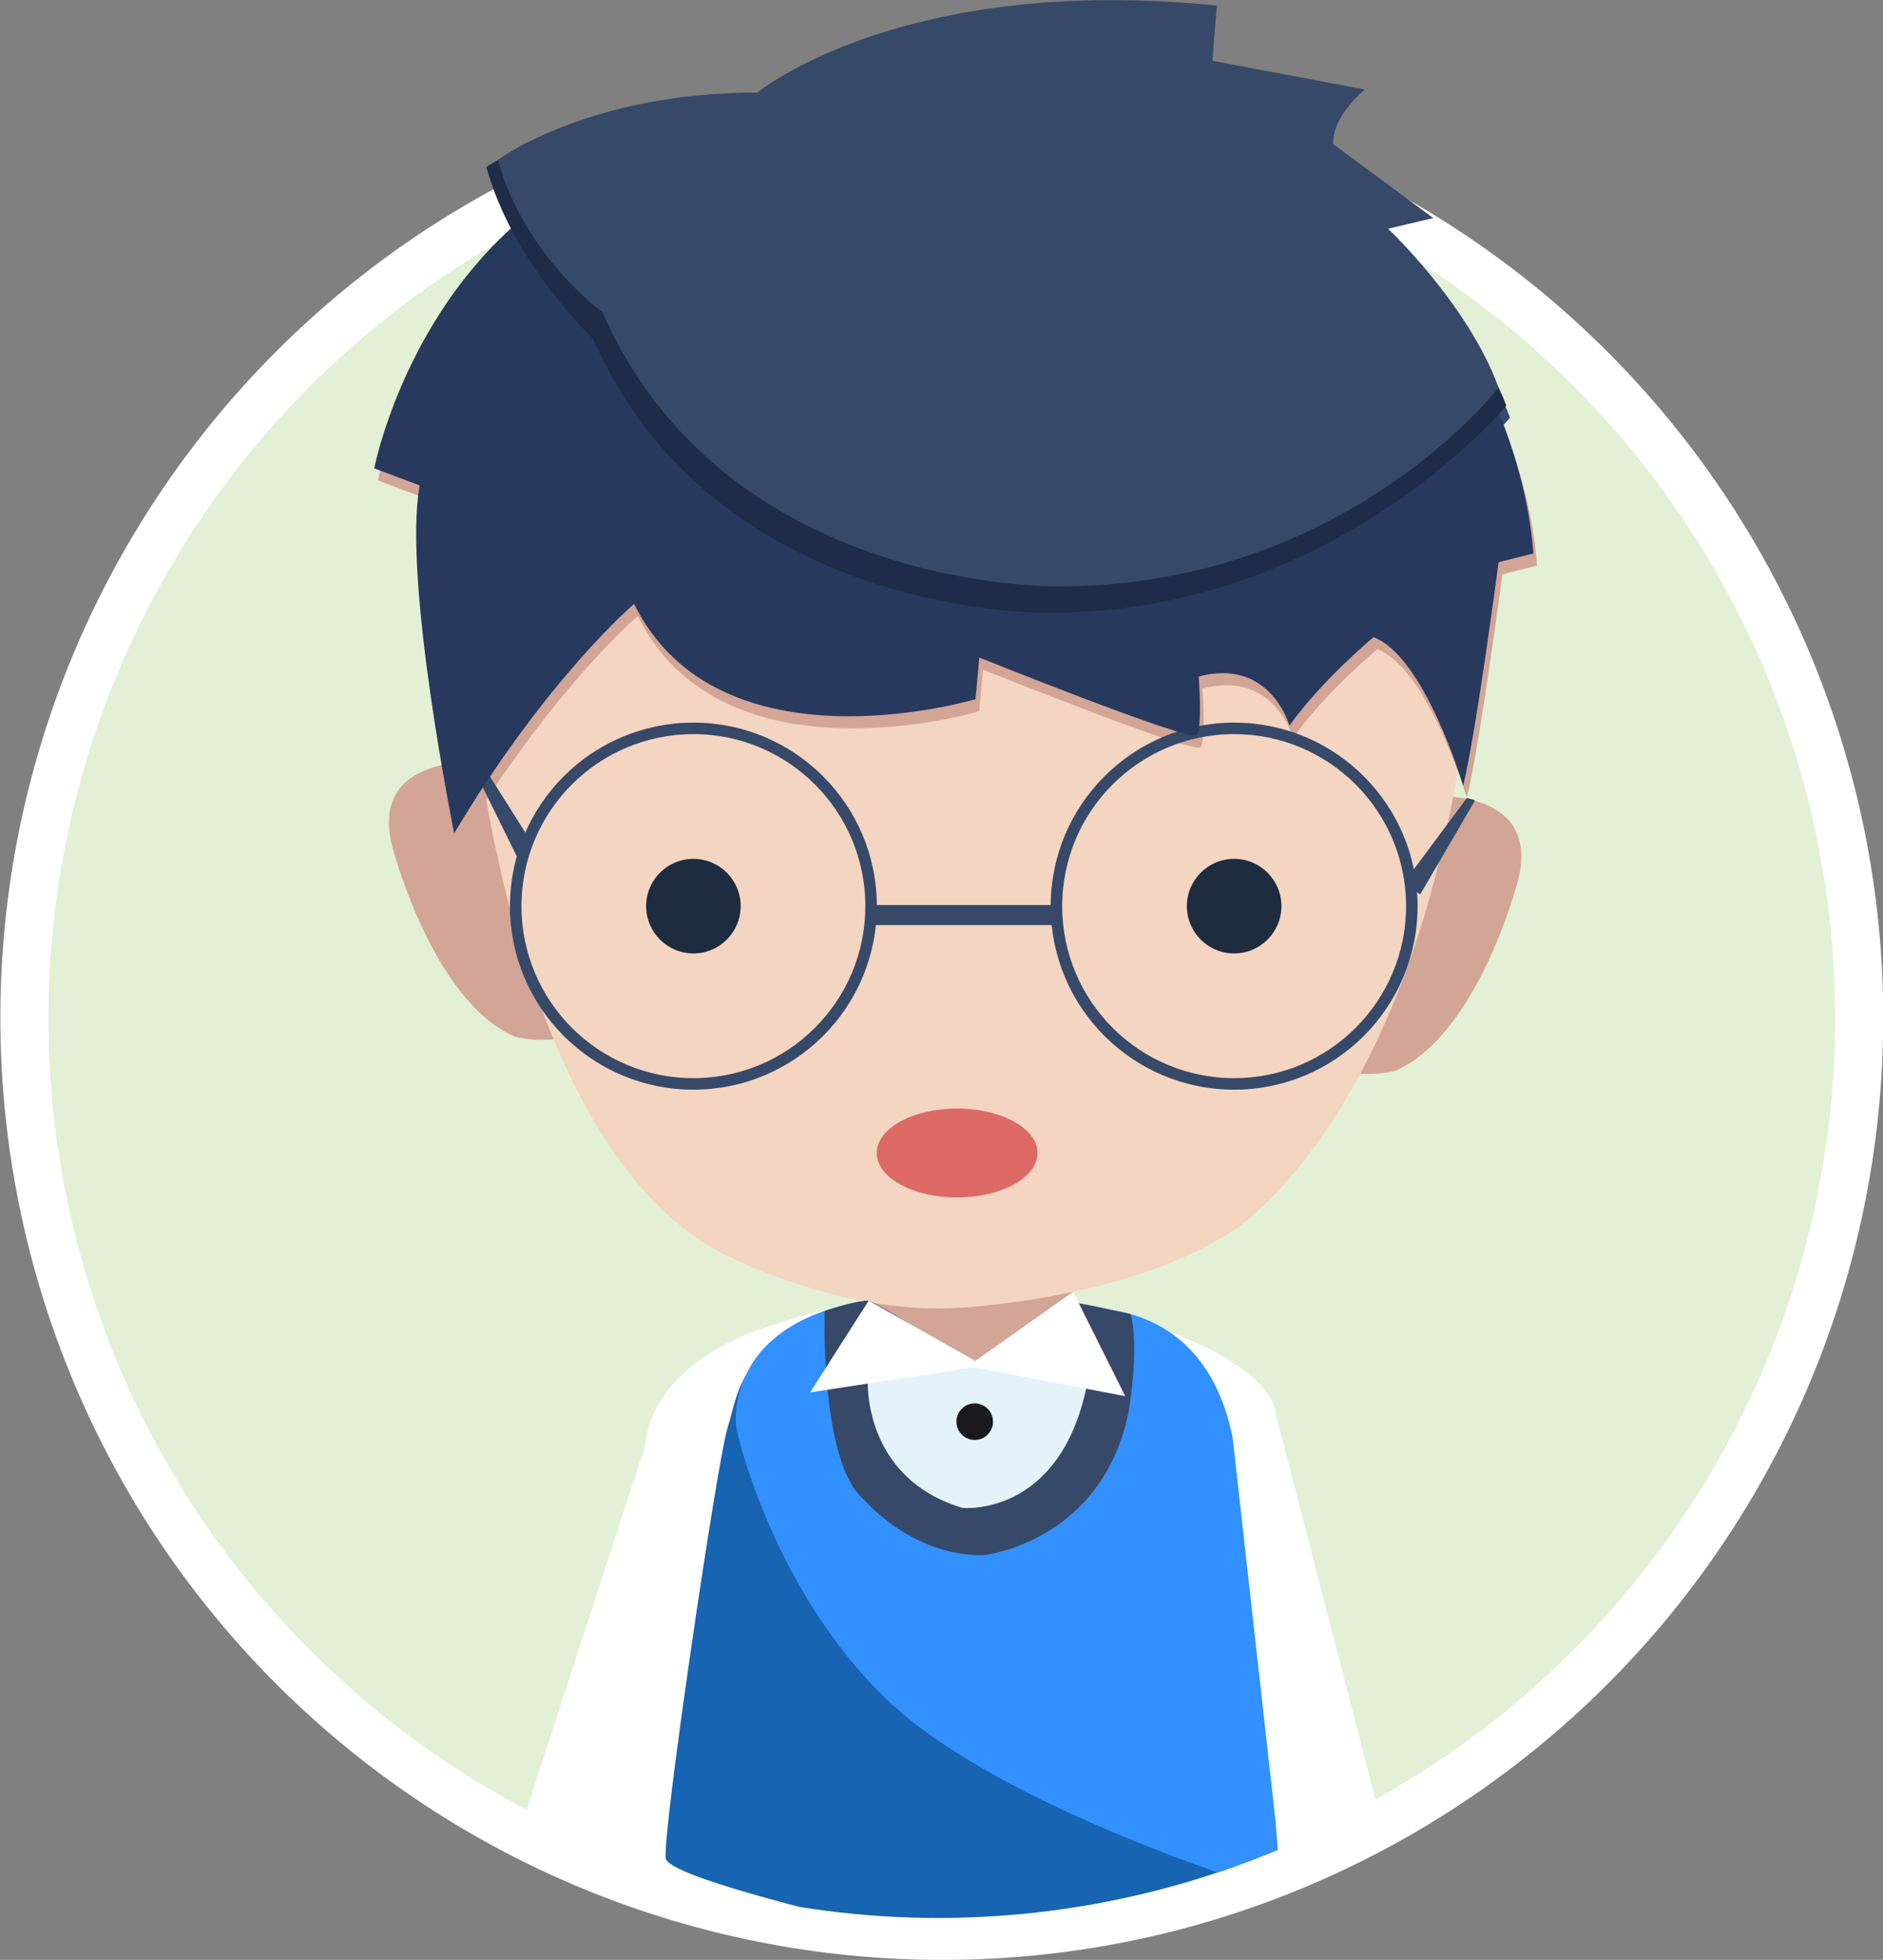 <svg xmlns="http://www.w3.org/2000/svg" xmlns:xlink="http://www.w3.org/1999/xlink" viewBox="0 0 980.76 1020.33"><rect x="0" y="0" width="980.76" height="1020.33" fill="#808080" stroke="none"/><defs><style>.cls-1,.cls-14{fill:none;}.cls-2{fill:#e3f0d5;}.cls-3{fill:#fff;}.cls-4{clip-path:url(#clip-path);}.cls-5{fill:#d2a597;}.cls-6{fill:#f4d5c1;}.cls-7{fill:#374968;}.cls-8{fill:#1664b2;}.cls-9{fill:#3390ff;}.cls-10{fill:#e4f3f9;}.cls-11{fill:#1a191e;}.cls-12{fill:#dc6965;}.cls-13{fill:#1e2c3f;}.cls-14{stroke:#374968;stroke-miterlimit:10;stroke-width:6px;}.cls-15{fill:#28395e;}.cls-16{fill:#1d2d49;}</style><clipPath id="clip-path"><circle class="cls-1" cx="488.69" cy="540.01" r="458.49"/></clipPath></defs><title>男生</title><g id="图层_2" data-name="图层 2"><g id="图层_1-2" data-name="图层 1"><circle class="cls-2" cx="490.38" cy="529.95" r="477.85"/><path class="cls-3" d="M490.38,1020.33A490.51,490.51,0,0,1,299.5,78.11,490.5,490.5,0,0,1,681.26,981.79,487.43,487.43,0,0,1,490.38,1020.33Zm0-955.71A465.45,465.45,0,0,0,309.26,958.71,465.45,465.45,0,0,0,671.5,101.18,462.42,462.42,0,0,0,490.38,64.62Z"/><g class="cls-4"><path class="cls-5" d="M250.44,396.87s-58.1-4.92-46.28,43.34c0,0,20.68,80.76,64,99.47,0,0,9.85,3,23.64,1S250.44,396.87,250.44,396.87Z"/><path class="cls-5" d="M744.49,414.6s58.11-4.92,46.29,43.33c0,0-20.68,80.76-64,99.48,0,0-9.85,3-23.63,1S744.49,414.6,744.49,414.6Z"/><polygon class="cls-5" points="451.23 656.88 453.18 698.24 514.48 742.56 556.33 728.77 560.22 645.06 451.23 656.88"/><path class="cls-6" d="M246.18,366.67S266.86,606,384.06,656.22c0,0,58.11,28.56,115.23,24.62,0,0,86.67-3.94,141.82-39.39,0,0,90.34-54.41,120.09-252.46,0,0-43.88-103.67-115.17-109,0,0-6.71,42.35-118,45.31l-43.52,15.75-21.33-15.75-45.94-13.79s-69.69-59.42-71.66-23c0,0-34.4,7.22-14.7-1.64C330.88,286.9,272.77,331.21,246.18,366.67Z"/><path class="cls-5" d="M764,415.39S743.92,347.86,717.32,338c0,0-27,22.42-43.78,46.06,0,0-9.85-35.46-47.27-25.61,0,0,2,26.59-1,30.53S512,348.61,512,348.61l-2,21.67S376.5,410.33,332.18,320.71c0,0-45.43,38.61-93.69,119.36,0,0-26.85-131.84-18-181.08l-23.63-8.86s14.77-76.82,75.83-129c0,0,11.82-13.79-7.88-28.56,0,0-12.8-20.68,133.94-34.47,0,0,100.46-64,229.48-41.37l2,25.61s58.11,3,67.95,14.77l-6.69,20.69s35.25,12.8,46.09,15.75L710,109.29S792.71,192,800.59,294.45L782.47,299S770.93,386.83,764,415.39Z"/><path class="cls-7" d="M786.48,217.42S696.79,326.29,547.09,325.3c0,0-172.35,3-236.37-142.8,0,0-41.7-39-55.49-89.26,0,0,40.68-29.48,136.25-25,0,0,74.85-62,239.33-45.3l-2.34,28.71,66.35,16.59S690.88,87,689.9,92.87l36.37,2.63L715.5,139.16S770.73,174.09,786.48,217.42Z"/><path class="cls-7" d="M782.47,208.1S701.72,312.5,552,311.51c0,0-172.36,3-236.37-142.8,0,0-40.59-29-54.38-79.21,0,0,47.33-35.13,135.14-35,0,0,74.85-62,239.32-45.3L633.4,37.88l66.35,16.58s-3.94,18.72-4.93,24.63l45.31,13.78-15.24,32.5S766.72,164.77,782.47,208.1Z"/><path class="cls-3" d="M392.92,693.16s-52.8,17.38-56.85,59.3L271.5,950.71s28.13,24,75.55,34.61c74.45,16.6,197.46,28,325.07-19.68,15.31-5.73,32.76-17,45.2-25.3l-54-208.57s-4.67-29.34-100.67-52.53l-56.05,32.92L449.11,681S442.28,675.55,392.92,693.16Z"/><path class="cls-8" d="M566.26,682.42s60.4-5.25,74.85,67L663.43,949l3.94,36.77s-60,17.72-85,19.33-68.06,2.58-79.34,2.3S451.42,1001.7,441,999s-91.78-22.07-94.2-31.33,26.77-207.71,32.27-224.81c6-18.72,6-49.9,75.58-61.72l58,34.73Z"/><path class="cls-9" d="M567.18,681.48s60.41-5.25,74.85,67l22.33,199.6,3,37.68S522.54,942.8,462.13,885s-78.36-140.28-78.36-140.28l-.43-2.85c.08.17-6.7-53.52,69.14-64.79l61.13,37.8Z"/><path class="cls-7" d="M429.49,682.52S427.06,761.7,450,780.74c0,0,24.95,29.55,62.38,28.89,0,0,61.72-6.57,75.5-74.85,0,0,5.68-32.24,1.09-50.63,0,0-26.69-6.16-31.29-6.16-2,0-50.56,33.62-50.56,33.62s-38.59-27.28-54.68-34.51C444.28,677.26,429.49,682.52,429.49,682.52Z"/><path class="cls-10" d="M452,718s-3.28,51.22,49.24,67c0,0,50.27,5.23,64.71-63.06L511.1,710.08Z"/><polygon class="cls-3" points="452.48 677.11 507.96 708.49 558.94 672.54 586.09 726.87 507.43 711.77 421.95 724.9 452.48 677.11"/><circle class="cls-11" cx="507.69" cy="740.13" r="9.52"/><ellipse class="cls-12" cx="498.52" cy="600.25" rx="41.86" ry="23.14"/><circle class="cls-13" cx="361.16" cy="471.74" r="24.62"/><circle class="cls-13" cx="642.8" cy="471.74" r="24.62"/><circle class="cls-14" cx="361.16" cy="471.74" r="92.55"/><circle class="cls-14" cx="642.8" cy="471.74" r="92.55"/><rect class="cls-7" x="452.27" y="471.17" width="98.49" height="10.46"/><polygon class="cls-7" points="768.3 416.66 739.69 465.66 731.45 459.22 764.03 415.39 768.3 416.66"/><polygon class="cls-7" points="245.11 396.99 269.25 445.99 277.49 439.55 250.49 396.84 245.11 396.99"/></g><path class="cls-15" d="M762.1,409.09S742,341.57,715.39,331.72c0,0-27,22.42-43.78,46.06,0,0-9.85-35.46-47.27-25.61,0,0,2,26.59-1,30.53s-113.26-40.38-113.26-40.38l-2,21.67S374.57,404,330.25,314.41c0,0-45.43,38.61-93.69,119.37,0,0-26.85-131.84-18-181.08l-23.64-8.87s14.78-76.82,75.84-129c0,0,11.82-13.79-7.88-28.56,0,0-12.8-20.69,133.94-34.47,0,0,100.46-64,229.48-41.37l2,25.61s58.11,2.95,68,14.77l-6.69,20.68s46.13,39.07,57,42L708.05,103s82.73,82.73,90.61,185.15l-18.12,4.53S769,380.53,762.1,409.09Z"/><path class="cls-16" d="M784.55,211.13S694.86,320,545.16,319c0,0-172.35,2.95-236.37-142.81,0,0-41.7-39-55.49-89.26,0,0,40.68-29.47,136.25-25,0,0,74.85-62,239.32-45.3l-2.33,28.71L692.89,62S689,80.67,688,86.58l27.3,16.13-1.69,30.16S768.79,167.8,784.55,211.13Z"/><path class="cls-7" d="M780.54,201.81s-80.76,104.4-230.46,103.41c0,0-172.35,3-236.37-142.8,0,0-40.58-29-54.37-79.21,0,0,47.32-35.14,135.13-35,0,0,74.85-62,239.33-45.3l-2.34,28.71,79.44,15S694.05,60,694.34,75L746.5,113.5,723,119.08S764.78,158.48,780.54,201.81Z"/></g></g></svg>
